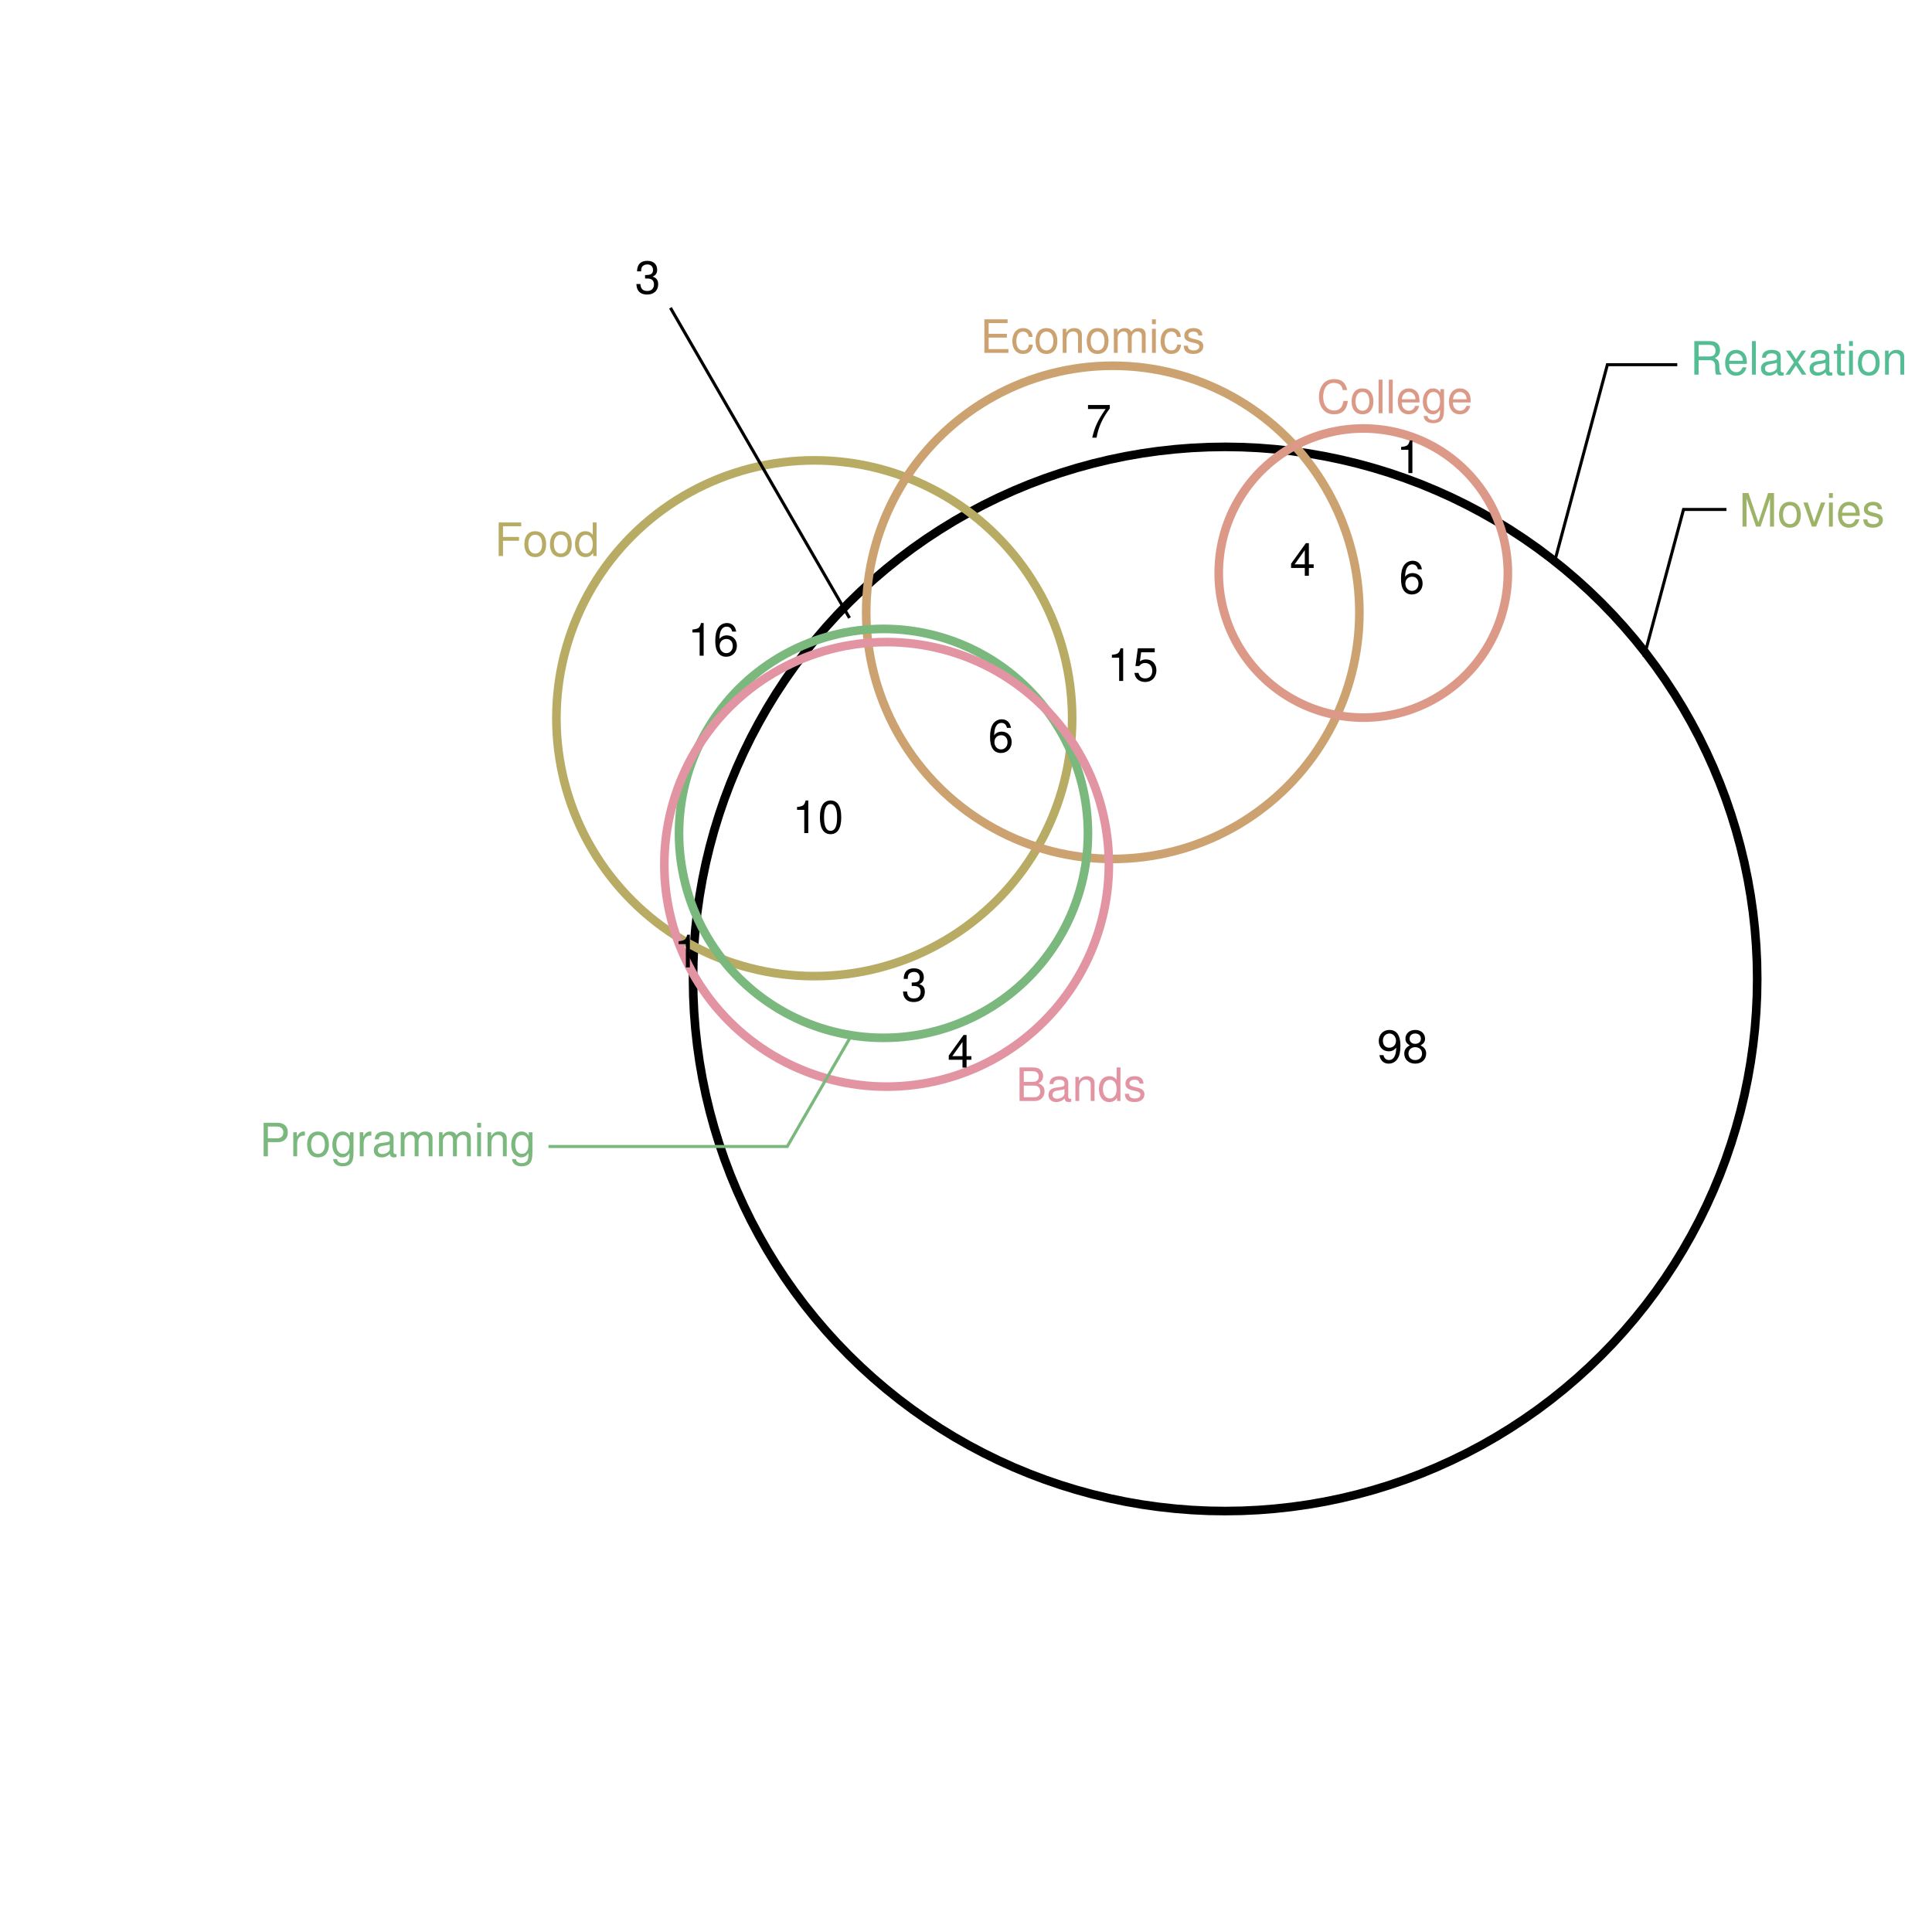 <?xml version="1.0" encoding="UTF-8" standalone="no"?>
<svg
   xmlns:dc="http://purl.org/dc/elements/1.1/"
   xmlns:cc="http://creativecommons.org/ns#"
   xmlns:rdf="http://www.w3.org/1999/02/22-rdf-syntax-ns#"
   xmlns:svg="http://www.w3.org/2000/svg"
   xmlns="http://www.w3.org/2000/svg"
   xmlns:xlink="http://www.w3.org/1999/xlink"
   xmlns:sodipodi="http://sodipodi.sourceforge.net/DTD/sodipodi-0.dtd"
   xmlns:inkscape="http://www.inkscape.org/namespaces/inkscape"
   width="504pt"
   height="504pt"
   viewBox="0 0 504 504"
   version="1.1"
   id="svg436"
   inkscape:version="0.91 r13725"
   sodipodi:docname="q30.zones.zones-wilkinson.svg">
  <sodipodi:namedview
     pagecolor="#ffffff"
     bordercolor="#666666"
     borderopacity="1"
     objecttolerance="10"
     gridtolerance="10"
     guidetolerance="10"
     inkscape:pageopacity="0"
     inkscape:pageshadow="2"
     inkscape:window-width="1920"
     inkscape:window-height="1016"
     id="namedview733"
     showgrid="false"
     inkscape:zoom="2.1190756"
     inkscape:cx="358.62806"
     inkscape:cy="407.1915"
     inkscape:window-x="0"
     inkscape:window-y="27"
     inkscape:window-maximized="1"
     inkscape:current-layer="svg436" />
  <defs
     id="defs438">
    <g
       id="g440">
      <symbol
         overflow="visible"
         id="glyph0-0">
        <path
           style="stroke:none;"
           d=""
           id="path443" />
      </symbol>
      <symbol
         overflow="visible"
         id="glyph0-1">
        <path
           style="stroke:none;"
           d="M 5.609 0 L 8.078 -7.328 L 8.078 0 L 9.125 0 L 9.125 -8.75 L 7.578 -8.75 L 5.047 -1.125 L 2.453 -8.75 L 0.906 -8.75 L 0.906 0 L 1.953 0 L 1.953 -7.328 L 4.438 0 Z M 5.609 0 "
           id="path446" />
      </symbol>
      <symbol
         overflow="visible"
         id="glyph0-2">
        <path
           style="stroke:none;"
           d="M 3.266 -6.469 C 1.5 -6.469 0.438 -5.203 0.438 -3.094 C 0.438 -0.984 1.484 0.281 3.281 0.281 C 5.047 0.281 6.125 -0.984 6.125 -3.047 C 6.125 -5.219 5.078 -6.469 3.266 -6.469 Z M 3.281 -5.547 C 4.406 -5.547 5.078 -4.625 5.078 -3.062 C 5.078 -1.578 4.375 -0.641 3.281 -0.641 C 2.156 -0.641 1.469 -1.578 1.469 -3.094 C 1.469 -4.609 2.156 -5.547 3.281 -5.547 Z M 3.281 -5.547 "
           id="path449" />
      </symbol>
      <symbol
         overflow="visible"
         id="glyph0-3">
        <path
           style="stroke:none;"
           d="M 3.422 0 L 5.828 -6.281 L 4.703 -6.281 L 2.922 -1.188 L 1.25 -6.281 L 0.125 -6.281 L 2.328 0 Z M 3.422 0 "
           id="path452" />
      </symbol>
      <symbol
         overflow="visible"
         id="glyph0-4">
        <path
           style="stroke:none;"
           d="M 1.797 -6.281 L 0.797 -6.281 L 0.797 0 L 1.797 0 Z M 1.797 -8.75 L 0.797 -8.75 L 0.797 -7.484 L 1.797 -7.484 Z M 1.797 -8.75 "
           id="path455" />
      </symbol>
      <symbol
         overflow="visible"
         id="glyph0-5">
        <path
           style="stroke:none;"
           d="M 6.156 -2.812 C 6.156 -3.766 6.078 -4.344 5.906 -4.812 C 5.5 -5.844 4.531 -6.469 3.359 -6.469 C 1.609 -6.469 0.484 -5.125 0.484 -3.062 C 0.484 -1 1.578 0.281 3.344 0.281 C 4.781 0.281 5.766 -0.547 6.031 -1.906 L 5.016 -1.906 C 4.734 -1.078 4.172 -0.641 3.375 -0.641 C 2.734 -0.641 2.203 -0.938 1.859 -1.469 C 1.625 -1.828 1.531 -2.188 1.531 -2.812 Z M 1.547 -3.625 C 1.625 -4.781 2.344 -5.547 3.344 -5.547 C 4.328 -5.547 5.094 -4.734 5.094 -3.703 C 5.094 -3.672 5.094 -3.641 5.078 -3.625 Z M 1.547 -3.625 "
           id="path458" />
      </symbol>
      <symbol
         overflow="visible"
         id="glyph0-6">
        <path
           style="stroke:none;"
           d="M 5.25 -4.531 C 5.25 -5.766 4.422 -6.469 2.969 -6.469 C 1.516 -6.469 0.562 -5.719 0.562 -4.547 C 0.562 -3.562 1.062 -3.094 2.562 -2.734 L 3.484 -2.516 C 4.188 -2.344 4.469 -2.094 4.469 -1.625 C 4.469 -1.047 3.875 -0.641 3 -0.641 C 2.453 -0.641 2 -0.797 1.75 -1.062 C 1.594 -1.25 1.531 -1.422 1.469 -1.875 L 0.406 -1.875 C 0.453 -0.422 1.266 0.281 2.922 0.281 C 4.5 0.281 5.516 -0.5 5.516 -1.719 C 5.516 -2.656 4.984 -3.172 3.734 -3.469 L 2.766 -3.703 C 1.953 -3.891 1.609 -4.156 1.609 -4.594 C 1.609 -5.172 2.125 -5.547 2.938 -5.547 C 3.75 -5.547 4.172 -5.203 4.203 -4.531 Z M 5.25 -4.531 "
           id="path461" />
      </symbol>
      <symbol
         overflow="visible"
         id="glyph0-7">
        <path
           style="stroke:none;"
           d="M 2.234 -3.766 L 5.109 -3.766 C 6.109 -3.766 6.547 -3.281 6.547 -2.203 L 6.547 -1.422 C 6.547 -0.891 6.641 -0.359 6.797 0 L 8.141 0 L 8.141 -0.281 C 7.734 -0.562 7.641 -0.875 7.625 -2.047 C 7.609 -3.484 7.375 -3.906 6.438 -4.312 C 7.422 -4.797 7.812 -5.406 7.812 -6.406 C 7.812 -7.922 6.859 -8.75 5.141 -8.75 L 1.109 -8.75 L 1.109 0 L 2.234 0 Z M 2.234 -4.75 L 2.234 -7.766 L 4.938 -7.766 C 5.562 -7.766 5.922 -7.672 6.188 -7.422 C 6.484 -7.172 6.641 -6.781 6.641 -6.25 C 6.641 -5.219 6.125 -4.75 4.938 -4.75 Z M 2.234 -4.75 "
           id="path464" />
      </symbol>
      <symbol
         overflow="visible"
         id="glyph0-8">
        <path
           style="stroke:none;"
           d="M 1.828 -8.75 L 0.812 -8.75 L 0.812 0 L 1.828 0 Z M 1.828 -8.75 "
           id="path467" />
      </symbol>
      <symbol
         overflow="visible"
         id="glyph0-9">
        <path
           style="stroke:none;"
           d="M 6.422 -0.594 C 6.312 -0.562 6.266 -0.562 6.203 -0.562 C 5.859 -0.562 5.656 -0.75 5.656 -1.062 L 5.656 -4.75 C 5.656 -5.875 4.844 -6.469 3.297 -6.469 C 2.391 -6.469 1.625 -6.203 1.219 -5.734 C 0.922 -5.406 0.797 -5.047 0.781 -4.422 L 1.781 -4.422 C 1.875 -5.203 2.328 -5.547 3.266 -5.547 C 4.156 -5.547 4.672 -5.203 4.672 -4.609 L 4.672 -4.344 C 4.672 -3.922 4.422 -3.75 3.625 -3.641 C 2.203 -3.469 1.984 -3.422 1.609 -3.266 C 0.875 -2.969 0.5 -2.406 0.5 -1.578 C 0.5 -0.438 1.297 0.281 2.562 0.281 C 3.359 0.281 4 0 4.703 -0.641 C 4.781 -0.016 5.094 0.281 5.734 0.281 C 5.938 0.281 6.094 0.25 6.422 0.172 Z M 4.672 -1.984 C 4.672 -1.641 4.578 -1.438 4.266 -1.156 C 3.859 -0.797 3.375 -0.594 2.781 -0.594 C 2 -0.594 1.547 -0.969 1.547 -1.609 C 1.547 -2.266 1.984 -2.609 3.062 -2.766 C 4.109 -2.906 4.328 -2.953 4.672 -3.109 Z M 4.672 -1.984 "
           id="path470" />
      </symbol>
      <symbol
         overflow="visible"
         id="glyph0-10">
        <path
           style="stroke:none;"
           d="M 3.5 -3.25 L 5.609 -6.281 L 4.484 -6.281 L 2.969 -4.016 L 1.469 -6.281 L 0.328 -6.281 L 2.422 -3.203 L 0.203 0 L 1.344 0 L 2.938 -2.406 L 4.516 0 L 5.672 0 Z M 3.5 -3.25 "
           id="path473" />
      </symbol>
      <symbol
         overflow="visible"
         id="glyph0-11">
        <path
           style="stroke:none;"
           d="M 3.047 -6.281 L 2.016 -6.281 L 2.016 -8.016 L 1.016 -8.016 L 1.016 -6.281 L 0.172 -6.281 L 0.172 -5.469 L 1.016 -5.469 L 1.016 -0.719 C 1.016 -0.078 1.453 0.281 2.234 0.281 C 2.469 0.281 2.719 0.25 3.047 0.188 L 3.047 -0.641 C 2.922 -0.609 2.766 -0.594 2.562 -0.594 C 2.141 -0.594 2.016 -0.719 2.016 -1.156 L 2.016 -5.469 L 3.047 -5.469 Z M 3.047 -6.281 "
           id="path476" />
      </symbol>
      <symbol
         overflow="visible"
         id="glyph0-12">
        <path
           style="stroke:none;"
           d="M 0.844 -6.281 L 0.844 0 L 1.844 0 L 1.844 -3.469 C 1.844 -4.75 2.516 -5.594 3.547 -5.594 C 4.344 -5.594 4.844 -5.109 4.844 -4.359 L 4.844 0 L 5.844 0 L 5.844 -4.75 C 5.844 -5.797 5.062 -6.469 3.859 -6.469 C 2.922 -6.469 2.312 -6.109 1.766 -5.234 L 1.766 -6.281 Z M 0.844 -6.281 "
           id="path479" />
      </symbol>
      <symbol
         overflow="visible"
         id="glyph0-13">
        <path
           style="stroke:none;"
           d="M 2.203 -3.984 L 6.375 -3.984 L 6.375 -4.969 L 2.203 -4.969 L 2.203 -7.766 L 6.953 -7.766 L 6.953 -8.75 L 1.078 -8.75 L 1.078 0 L 2.203 0 Z M 2.203 -3.984 "
           id="path482" />
      </symbol>
      <symbol
         overflow="visible"
         id="glyph0-14">
        <path
           style="stroke:none;"
           d="M 5.938 -8.75 L 4.938 -8.75 L 4.938 -5.5 C 4.531 -6.125 3.859 -6.469 3.016 -6.469 C 1.375 -6.469 0.312 -5.156 0.312 -3.156 C 0.312 -1.031 1.359 0.281 3.047 0.281 C 3.906 0.281 4.516 -0.047 5.047 -0.828 L 5.047 0 L 5.938 0 Z M 3.188 -5.531 C 4.266 -5.531 4.938 -4.578 4.938 -3.078 C 4.938 -1.625 4.25 -0.656 3.188 -0.656 C 2.094 -0.656 1.359 -1.625 1.359 -3.094 C 1.359 -4.562 2.094 -5.531 3.188 -5.531 Z M 3.188 -5.531 "
           id="path485" />
      </symbol>
      <symbol
         overflow="visible"
         id="glyph0-15">
        <path
           style="stroke:none;"
           d="M 2.203 -3.984 L 6.953 -3.984 L 6.953 -4.969 L 2.203 -4.969 L 2.203 -7.766 L 7.141 -7.766 L 7.141 -8.75 L 1.078 -8.75 L 1.078 0 L 7.359 0 L 7.359 -0.984 L 2.203 -0.984 Z M 2.203 -3.984 "
           id="path488" />
      </symbol>
      <symbol
         overflow="visible"
         id="glyph0-16">
        <path
           style="stroke:none;"
           d="M 5.656 -4.172 C 5.609 -4.781 5.469 -5.188 5.234 -5.531 C 4.797 -6.125 4.047 -6.469 3.172 -6.469 C 1.469 -6.469 0.375 -5.125 0.375 -3.031 C 0.375 -1.016 1.453 0.281 3.156 0.281 C 4.656 0.281 5.609 -0.625 5.719 -2.156 L 4.719 -2.156 C 4.547 -1.156 4.031 -0.641 3.188 -0.641 C 2.078 -0.641 1.422 -1.547 1.422 -3.031 C 1.422 -4.609 2.062 -5.547 3.156 -5.547 C 4 -5.547 4.531 -5.047 4.641 -4.172 Z M 5.656 -4.172 "
           id="path491" />
      </symbol>
      <symbol
         overflow="visible"
         id="glyph0-17">
        <path
           style="stroke:none;"
           d="M 0.844 -6.281 L 0.844 0 L 1.844 0 L 1.844 -3.953 C 1.844 -4.859 2.516 -5.594 3.328 -5.594 C 4.062 -5.594 4.484 -5.141 4.484 -4.328 L 4.484 0 L 5.5 0 L 5.5 -3.953 C 5.5 -4.859 6.156 -5.594 6.969 -5.594 C 7.703 -5.594 8.141 -5.125 8.141 -4.328 L 8.141 0 L 9.141 0 L 9.141 -4.719 C 9.141 -5.844 8.5 -6.469 7.312 -6.469 C 6.484 -6.469 5.969 -6.219 5.391 -5.516 C 5.016 -6.188 4.516 -6.469 3.703 -6.469 C 2.859 -6.469 2.297 -6.156 1.766 -5.406 L 1.766 -6.281 Z M 0.844 -6.281 "
           id="path494" />
      </symbol>
      <symbol
         overflow="visible"
         id="glyph0-18">
        <path
           style="stroke:none;"
           d="M 2.203 -3.703 L 4.953 -3.703 C 5.641 -3.703 6.188 -3.906 6.641 -4.328 C 7.172 -4.812 7.406 -5.375 7.406 -6.188 C 7.406 -7.828 6.438 -8.75 4.703 -8.75 L 1.094 -8.75 L 1.094 0 L 2.203 0 Z M 2.203 -4.688 L 2.203 -7.766 L 4.531 -7.766 C 5.609 -7.766 6.234 -7.188 6.234 -6.234 C 6.234 -5.266 5.609 -4.688 4.531 -4.688 Z M 2.203 -4.688 "
           id="path497" />
      </symbol>
      <symbol
         overflow="visible"
         id="glyph0-19">
        <path
           style="stroke:none;"
           d="M 0.828 -6.281 L 0.828 0 L 1.844 0 L 1.844 -3.266 C 1.844 -4.156 2.062 -4.75 2.547 -5.094 C 2.859 -5.328 3.156 -5.406 3.859 -5.406 L 3.859 -6.438 C 3.688 -6.453 3.594 -6.469 3.469 -6.469 C 2.812 -6.469 2.328 -6.078 1.75 -5.141 L 1.75 -6.281 Z M 0.828 -6.281 "
           id="path500" />
      </symbol>
      <symbol
         overflow="visible"
         id="glyph0-20">
        <path
           style="stroke:none;"
           d="M 4.938 -6.281 L 4.938 -5.375 C 4.438 -6.125 3.828 -6.469 3.031 -6.469 C 1.422 -6.469 0.344 -5.078 0.344 -3.031 C 0.344 -2 0.625 -1.156 1.141 -0.562 C 1.609 -0.031 2.281 0.281 2.938 0.281 C 3.734 0.281 4.281 -0.062 4.844 -0.859 L 4.844 -0.531 C 4.844 0.328 4.734 0.844 4.484 1.188 C 4.219 1.562 3.703 1.781 3.094 1.781 C 2.641 1.781 2.234 1.656 1.953 1.438 C 1.734 1.266 1.625 1.094 1.578 0.719 L 0.547 0.719 C 0.656 1.906 1.578 2.609 3.062 2.609 C 4 2.609 4.797 2.312 5.203 1.812 C 5.688 1.234 5.875 0.438 5.875 -1.031 L 5.875 -6.281 Z M 3.125 -5.547 C 4.219 -5.547 4.844 -4.625 4.844 -3.062 C 4.844 -1.562 4.203 -0.641 3.141 -0.641 C 2.047 -0.641 1.391 -1.578 1.391 -3.094 C 1.391 -4.609 2.062 -5.547 3.125 -5.547 Z M 3.125 -5.547 "
           id="path503" />
      </symbol>
      <symbol
         overflow="visible"
         id="glyph0-21">
        <path
           style="stroke:none;"
           d="M 0.953 0 L 4.891 0 C 5.719 0 6.344 -0.234 6.797 -0.734 C 7.234 -1.188 7.469 -1.812 7.469 -2.5 C 7.469 -3.547 7 -4.188 5.875 -4.625 C 6.672 -4.984 7.094 -5.641 7.094 -6.531 C 7.094 -7.156 6.859 -7.734 6.391 -8.141 C 5.938 -8.562 5.344 -8.75 4.5 -8.75 L 0.953 -8.75 Z M 2.062 -4.984 L 2.062 -7.766 L 4.219 -7.766 C 4.844 -7.766 5.203 -7.688 5.5 -7.453 C 5.812 -7.219 5.969 -6.859 5.969 -6.375 C 5.969 -5.906 5.812 -5.531 5.5 -5.297 C 5.203 -5.062 4.844 -4.984 4.219 -4.984 Z M 2.062 -0.984 L 2.062 -4 L 4.781 -4 C 5.328 -4 5.688 -3.859 5.953 -3.578 C 6.219 -3.297 6.359 -2.922 6.359 -2.484 C 6.359 -2.062 6.219 -1.688 5.953 -1.406 C 5.688 -1.109 5.328 -0.984 4.781 -0.984 Z M 2.062 -0.984 "
           id="path506" />
      </symbol>
      <symbol
         overflow="visible"
         id="glyph0-22">
        <path
           style="stroke:none;"
           d="M 7.938 -6.031 C 7.594 -7.953 6.484 -8.891 4.578 -8.891 C 3.391 -8.891 2.453 -8.516 1.797 -7.797 C 1.016 -6.938 0.578 -5.688 0.578 -4.266 C 0.578 -2.828 1.016 -1.594 1.844 -0.75 C 2.516 -0.047 3.391 0.281 4.531 0.281 C 6.656 0.281 7.859 -0.875 8.125 -3.188 L 6.969 -3.188 C 6.875 -2.594 6.75 -2.188 6.578 -1.844 C 6.219 -1.109 5.469 -0.703 4.531 -0.703 C 2.797 -0.703 1.688 -2.094 1.688 -4.281 C 1.688 -6.531 2.75 -7.906 4.438 -7.906 C 5.141 -7.906 5.812 -7.688 6.172 -7.359 C 6.484 -7.062 6.672 -6.688 6.797 -6.031 Z M 7.938 -6.031 "
           id="path509" />
      </symbol>
      <symbol
         overflow="visible"
         id="glyph0-23">
        <path
           style="stroke:none;"
           d="M 0.641 -1.938 C 0.844 -0.547 1.75 0.281 3.047 0.281 C 3.984 0.281 4.844 -0.188 5.328 -0.938 C 5.875 -1.766 6.109 -2.812 6.109 -4.359 C 6.109 -5.781 5.891 -6.703 5.391 -7.453 C 4.922 -8.141 4.172 -8.516 3.234 -8.516 C 1.625 -8.516 0.453 -7.312 0.453 -5.641 C 0.453 -4.062 1.531 -2.938 3.078 -2.938 C 3.875 -2.938 4.469 -3.234 5.016 -3.891 C 5 -1.812 4.328 -0.656 3.125 -0.656 C 2.375 -0.656 1.859 -1.125 1.688 -1.938 Z M 3.234 -7.578 C 4.219 -7.578 4.953 -6.766 4.953 -5.656 C 4.953 -4.625 4.219 -3.875 3.188 -3.875 C 2.172 -3.875 1.531 -4.578 1.531 -5.719 C 1.531 -6.797 2.25 -7.578 3.234 -7.578 Z M 3.234 -7.578 "
           id="path512" />
      </symbol>
      <symbol
         overflow="visible"
         id="glyph0-24">
        <path
           style="stroke:none;"
           d="M 4.688 -4.469 C 5.562 -5 5.859 -5.438 5.859 -6.234 C 5.859 -7.578 4.812 -8.516 3.297 -8.516 C 1.797 -8.516 0.75 -7.578 0.75 -6.234 C 0.75 -5.453 1.031 -5.016 1.891 -4.469 C 0.922 -4.016 0.438 -3.297 0.438 -2.359 C 0.438 -0.797 1.625 0.281 3.297 0.281 C 4.984 0.281 6.156 -0.797 6.156 -2.359 C 6.156 -3.297 5.672 -4.016 4.688 -4.469 Z M 3.297 -7.578 C 4.203 -7.578 4.781 -7.047 4.781 -6.219 C 4.781 -5.422 4.188 -4.891 3.297 -4.891 C 2.406 -4.891 1.828 -5.422 1.828 -6.234 C 1.828 -7.047 2.406 -7.578 3.297 -7.578 Z M 3.297 -4.016 C 4.359 -4.016 5.078 -3.344 5.078 -2.344 C 5.078 -1.328 4.359 -0.656 3.281 -0.656 C 2.25 -0.656 1.531 -1.344 1.531 -2.344 C 1.531 -3.344 2.25 -4.016 3.297 -4.016 Z M 3.297 -4.016 "
           id="path515" />
      </symbol>
      <symbol
         overflow="visible"
         id="glyph0-25">
        <path
           style="stroke:none;"
           d="M 2.656 -3.906 L 3.234 -3.906 C 4.391 -3.906 4.984 -3.391 4.984 -2.359 C 4.984 -1.297 4.328 -0.656 3.234 -0.656 C 2.078 -0.656 1.516 -1.234 1.438 -2.469 L 0.391 -2.469 C 0.438 -1.781 0.547 -1.344 0.75 -0.953 C 1.188 -0.141 2.031 0.281 3.188 0.281 C 4.938 0.281 6.078 -0.766 6.078 -2.375 C 6.078 -3.453 5.656 -4.062 4.625 -4.406 C 5.422 -4.719 5.812 -5.312 5.812 -6.172 C 5.812 -7.625 4.844 -8.516 3.234 -8.516 C 1.516 -8.516 0.594 -7.578 0.562 -5.766 L 1.625 -5.766 C 1.625 -6.281 1.688 -6.562 1.812 -6.828 C 2.047 -7.297 2.578 -7.578 3.234 -7.578 C 4.172 -7.578 4.734 -7.031 4.734 -6.125 C 4.734 -5.531 4.531 -5.172 4.062 -4.984 C 3.766 -4.859 3.391 -4.812 2.656 -4.797 Z M 2.656 -3.906 "
           id="path518" />
      </symbol>
      <symbol
         overflow="visible"
         id="glyph0-26">
        <path
           style="stroke:none;"
           d="M 3.109 -6.062 L 3.109 0 L 4.156 0 L 4.156 -8.516 L 3.469 -8.516 C 3.094 -7.203 2.859 -7.016 1.219 -6.812 L 1.219 -6.062 Z M 3.109 -6.062 "
           id="path521" />
      </symbol>
      <symbol
         overflow="visible"
         id="glyph0-27">
        <path
           style="stroke:none;"
           d="M 5.719 -8.516 L 1.312 -8.516 L 0.688 -3.875 L 1.656 -3.875 C 2.141 -4.469 2.562 -4.672 3.219 -4.672 C 4.359 -4.672 5.078 -3.891 5.078 -2.625 C 5.078 -1.406 4.375 -0.656 3.219 -0.656 C 2.297 -0.656 1.734 -1.125 1.469 -2.094 L 0.422 -2.094 C 0.562 -1.391 0.688 -1.062 0.938 -0.75 C 1.422 -0.094 2.281 0.281 3.234 0.281 C 4.953 0.281 6.156 -0.969 6.156 -2.766 C 6.156 -4.453 5.047 -5.609 3.406 -5.609 C 2.812 -5.609 2.328 -5.453 1.844 -5.094 L 2.172 -7.469 L 5.719 -7.469 Z M 5.719 -8.516 "
           id="path524" />
      </symbol>
      <symbol
         overflow="visible"
         id="glyph0-28">
        <path
           style="stroke:none;"
           d="M 3.922 -2.047 L 3.922 0 L 4.984 0 L 4.984 -2.047 L 6.234 -2.047 L 6.234 -2.984 L 4.984 -2.984 L 4.984 -8.516 L 4.203 -8.516 L 0.344 -3.156 L 0.344 -2.047 Z M 3.922 -2.984 L 1.266 -2.984 L 3.922 -6.703 Z M 3.922 -2.984 "
           id="path527" />
      </symbol>
      <symbol
         overflow="visible"
         id="glyph0-29">
        <path
           style="stroke:none;"
           d="M 3.297 -8.516 C 2.516 -8.516 1.781 -8.156 1.344 -7.578 C 0.797 -6.828 0.516 -5.688 0.516 -4.109 C 0.516 -1.25 1.469 0.281 3.297 0.281 C 5.094 0.281 6.078 -1.25 6.078 -4.047 C 6.078 -5.703 5.812 -6.797 5.25 -7.578 C 4.812 -8.172 4.109 -8.516 3.297 -8.516 Z M 3.297 -7.578 C 4.438 -7.578 5 -6.422 5 -4.141 C 5 -1.734 4.453 -0.594 3.281 -0.594 C 2.156 -0.594 1.594 -1.781 1.594 -4.109 C 1.594 -6.438 2.156 -7.578 3.297 -7.578 Z M 3.297 -7.578 "
           id="path530" />
      </symbol>
      <symbol
         overflow="visible"
         id="glyph0-30">
        <path
           style="stroke:none;"
           d="M 5.969 -6.281 C 5.766 -7.688 4.859 -8.516 3.562 -8.516 C 2.625 -8.516 1.781 -8.047 1.281 -7.297 C 0.75 -6.469 0.516 -5.422 0.516 -3.875 C 0.516 -2.453 0.734 -1.531 1.234 -0.781 C 1.688 -0.094 2.438 0.281 3.375 0.281 C 4.984 0.281 6.156 -0.922 6.156 -2.594 C 6.156 -4.172 5.078 -5.297 3.547 -5.297 C 2.719 -5.297 2.047 -4.969 1.594 -4.344 C 1.609 -6.422 2.281 -7.578 3.484 -7.578 C 4.234 -7.578 4.75 -7.109 4.922 -6.281 Z M 3.422 -4.359 C 4.438 -4.359 5.078 -3.641 5.078 -2.516 C 5.078 -1.438 4.359 -0.656 3.391 -0.656 C 2.406 -0.656 1.656 -1.469 1.656 -2.562 C 1.656 -3.625 2.375 -4.359 3.422 -4.359 Z M 3.422 -4.359 "
           id="path533" />
      </symbol>
      <symbol
         overflow="visible"
         id="glyph0-31">
        <path
           style="stroke:none;"
           d="M 6.234 -8.516 L 0.547 -8.516 L 0.547 -7.469 L 5.141 -7.469 C 3.125 -4.578 2.297 -2.797 1.656 0 L 2.781 0 C 3.25 -2.719 4.312 -5.062 6.234 -7.625 Z M 6.234 -8.516 "
           id="path536" />
      </symbol>
    </g>
  </defs>
  <path
     inkscape:connector-curvature="0"
     id="path541"
     d="m 458.332,251.02 -0.207,-4.355 -0.34,-4.348 -0.48,-4.332 -0.613,-4.316 -0.75,-4.297 -0.883,-4.27 -1.02,-4.242 -1.152,-4.203 -1.281,-4.168 -1.41,-4.125 -1.543,-4.082 -1.668,-4.027 -1.797,-3.973 -1.918,-3.918 -2.039,-3.852 -2.16,-3.789 -2.277,-3.719 -2.395,-3.645 -2.508,-3.566 -2.617,-3.488 -2.727,-3.402 -2.832,-3.316 -2.938,-3.227 -3.031,-3.129 -3.133,-3.035 -3.227,-2.934 -3.316,-2.832 -3.402,-2.727 -3.484,-2.621 -3.57,-2.504 -3.645,-2.395 -3.719,-2.281 -3.785,-2.16 -3.855,-2.039 -3.914,-1.918 -3.977,-1.793 -4.027,-1.672 -4.078,-1.539 -4.125,-1.414 -4.168,-1.281 -4.207,-1.152 -4.242,-1.016 -4.27,-0.887 -4.293,-0.75 -4.316,-0.613 -4.336,-0.477 -4.348,-0.344 -4.355,-0.203 -4.359,-0.07 -4.359,0.07 -4.355,0.203 -4.348,0.344 -4.336,0.477 -4.316,0.613 -4.297,0.75 -4.27,0.887 -4.238,1.016 -4.207,1.152 -4.168,1.281 -4.125,1.414 -4.078,1.539 -4.031,1.672 -3.973,1.793 -3.914,1.918 -3.855,2.039 -3.789,2.16 -3.715,2.281 -3.648,2.395 -3.566,2.504 -3.488,2.621 -3.402,2.727 -3.316,2.832 -3.223,2.934 -3.133,3.035 -3.035,3.129 -2.934,3.227 -2.832,3.316 -2.727,3.402 -2.617,3.488 -2.508,3.566 -2.395,3.645 -2.277,3.719 -2.16,3.789 -2.043,3.852 -1.918,3.918 -1.793,3.973 -1.668,4.027 -1.543,4.082 -1.41,4.125 -1.285,4.168 -1.148,4.203 -1.02,4.242 -0.883,4.27 -0.75,4.297 -0.613,4.316 -0.48,4.332 -0.344,4.348 -0.203,4.355 -0.07,4.363 0.07,4.359 0.203,4.355 0.344,4.348 0.48,4.332 0.613,4.316 0.75,4.297 0.883,4.27 1.02,4.242 1.148,4.203 1.285,4.168 1.41,4.125 1.543,4.082 1.668,4.027 1.793,3.973 1.918,3.918 2.043,3.852 2.16,3.789 2.277,3.719 2.395,3.645 2.508,3.566 2.617,3.488 2.727,3.402 2.832,3.316 2.934,3.227 3.035,3.129 3.133,3.035 3.223,2.934 3.316,2.832 3.402,2.727 3.488,2.621 3.566,2.504 3.648,2.395 3.715,2.281 3.789,2.16 3.855,2.039 3.914,1.918 3.973,1.797 4.031,1.668 4.078,1.539 4.125,1.414 4.168,1.281 4.207,1.152 4.238,1.016 4.27,0.887 4.297,0.75 4.316,0.613 4.336,0.477 4.348,0.344 4.355,0.207 4.359,0.066 4.359,-0.066 4.355,-0.207 4.348,-0.344 4.336,-0.477 4.316,-0.613 4.293,-0.75 4.27,-0.887 4.242,-1.016 4.207,-1.152 4.168,-1.281 4.125,-1.414 4.078,-1.539 4.027,-1.668 3.977,-1.797 3.914,-1.918 3.855,-2.039 3.785,-2.16 3.719,-2.281 3.645,-2.395 3.57,-2.504 3.484,-2.621 3.402,-2.727 3.316,-2.832 3.227,-2.934 3.133,-3.035 3.031,-3.129 2.938,-3.227 2.832,-3.316 2.727,-3.402 2.617,-3.488 2.508,-3.566 2.395,-3.645 2.277,-3.719 2.16,-3.789 2.039,-3.852 1.918,-3.918 1.797,-3.973 1.668,-4.027 1.543,-4.082 1.41,-4.125 1.281,-4.168 1.152,-4.203 1.02,-4.242 0.883,-4.27 0.75,-4.297 0.613,-4.316 0.48,-4.332 0.34,-4.348 0.207,-4.355 0.066,-4.359 -0.066,-4.363"
     style="fill:none;stroke:#010000;stroke-width:2.25;stroke-linecap:round;stroke-linejoin:round;stroke-miterlimit:10;stroke-opacity:1" />
  <path
     inkscape:connector-curvature="0"
     id="path545"
     d="m 279.66,185.254 -0.098,-2.109 -0.168,-2.109 -0.23,-2.098 -0.297,-2.094 -0.363,-2.082 -0.43,-2.07 -0.492,-2.055 -0.559,-2.039 -0.621,-2.02 -0.684,-2 -0.75,-1.977 -0.809,-1.953 -0.867,-1.926 -0.93,-1.898 -0.988,-1.867 -1.051,-1.836 -1.102,-1.801 -1.16,-1.766 -1.215,-1.73 -1.27,-1.691 -1.32,-1.648 -1.375,-1.605 -1.422,-1.562 -1.469,-1.52 -1.52,-1.469 -1.562,-1.422 -1.609,-1.375 -1.648,-1.32 -1.688,-1.27 -1.73,-1.215 -1.766,-1.16 -1.805,-1.105 -1.836,-1.047 -1.867,-0.988 -1.898,-0.93 -1.926,-0.871 -1.953,-0.809 -1.977,-0.746 -1.996,-0.684 -2.023,-0.621 -2.035,-0.559 -2.059,-0.492 -2.066,-0.43 -2.082,-0.363 -2.094,-0.297 -2.102,-0.234 -2.105,-0.164 -2.113,-0.102 -2.109,-0.031 -2.113,0.031 -2.113,0.102 -2.105,0.164 -2.102,0.234 -2.094,0.297 -2.082,0.363 -2.066,0.43 -2.055,0.492 -2.039,0.559 -2.02,0.621 -2,0.684 -1.977,0.746 -1.953,0.809 -1.926,0.871 -1.898,0.93 -1.867,0.988 -1.836,1.047 -1.805,1.105 -1.766,1.16 -1.727,1.215 -1.691,1.27 -1.648,1.32 -1.609,1.375 -1.562,1.422 -1.516,1.469 -1.473,1.52 -1.422,1.562 -1.371,1.605 -1.324,1.648 -1.27,1.691 -1.215,1.73 -1.16,1.766 -1.102,1.801 -1.051,1.836 -0.988,1.867 -0.93,1.898 -0.867,1.926 -0.809,1.953 -0.75,1.977 -0.684,2 -0.621,2.02 -0.559,2.039 -0.492,2.055 -0.43,2.07 -0.363,2.082 -0.297,2.094 -0.23,2.098 -0.168,2.109 -0.098,2.109 -0.035,2.113 0.035,2.113 0.098,2.113 0.168,2.105 0.23,2.102 0.297,2.09 0.363,2.082 0.43,2.07 0.492,2.055 0.559,2.039 0.621,2.02 0.684,2 0.75,1.977 0.809,1.953 0.867,1.926 0.93,1.898 0.988,1.867 1.051,1.836 1.102,1.801 1.16,1.77 1.215,1.727 1.27,1.691 1.324,1.648 1.371,1.605 1.422,1.566 1.473,1.516 1.516,1.473 1.562,1.422 1.609,1.371 1.648,1.32 1.691,1.27 1.727,1.215 1.766,1.16 1.805,1.105 1.836,1.047 1.867,0.988 1.898,0.93 1.926,0.871 1.953,0.809 1.977,0.746 2,0.688 2.02,0.621 2.039,0.555 2.055,0.496 2.066,0.426 2.082,0.363 2.094,0.301 2.102,0.23 2.105,0.168 2.113,0.098 2.113,0.031 2.109,-0.031 2.113,-0.098 2.105,-0.168 2.102,-0.23 2.094,-0.301 2.082,-0.363 2.066,-0.426 2.059,-0.496 2.035,-0.555 2.023,-0.621 1.996,-0.688 1.977,-0.746 1.953,-0.809 1.926,-0.871 1.898,-0.93 1.867,-0.988 1.836,-1.047 1.805,-1.105 1.766,-1.16 1.73,-1.215 1.688,-1.27 1.648,-1.32 1.609,-1.371 1.562,-1.422 1.52,-1.473 1.469,-1.516 1.422,-1.566 1.375,-1.605 1.32,-1.648 1.27,-1.691 1.215,-1.727 1.16,-1.77 1.102,-1.801 1.051,-1.836 0.988,-1.867 0.93,-1.898 0.867,-1.926 0.809,-1.953 0.75,-1.977 0.684,-2 0.621,-2.02 0.559,-2.039 0.492,-2.055 0.43,-2.07 0.363,-2.082 0.297,-2.09 0.23,-2.102 0.168,-2.105 0.098,-2.113 0.035,-2.113 -0.035,-2.113"
     style="fill:none;stroke:#b8ab63;stroke-width:2.25;stroke-linecap:round;stroke-linejoin:round;stroke-miterlimit:10;stroke-opacity:1" />
  <path
     inkscape:connector-curvature="0"
     id="path547"
     d="m 354.59,157.719 -0.098,-2.02 -0.156,-2.016 -0.223,-2.008 -0.285,-2 -0.348,-1.992 -0.41,-1.977 -0.473,-1.965 -0.531,-1.949 -0.594,-1.934 -0.656,-1.91 -0.715,-1.891 -0.773,-1.867 -0.828,-1.84 -0.891,-1.816 -0.945,-1.785 -1,-1.758 -1.059,-1.723 -1.109,-1.688 -1.16,-1.652 -1.215,-1.617 -1.262,-1.578 -1.312,-1.535 -1.359,-1.496 -1.406,-1.449 -1.453,-1.406 -1.496,-1.359 -1.535,-1.312 -1.578,-1.266 -1.613,-1.211 -1.656,-1.164 -1.688,-1.109 -1.723,-1.055 -1.758,-1.004 -1.785,-0.945 -1.812,-0.887 -1.844,-0.832 -1.867,-0.773 -1.891,-0.715 -1.91,-0.652 -1.934,-0.598 -1.949,-0.531 -1.965,-0.473 -1.977,-0.41 -1.992,-0.348 -2,-0.285 -2.008,-0.219 -2.016,-0.16 -2.02,-0.094 -2.02,-0.031 -2.02,0.031 -2.02,0.094 -2.016,0.16 -2.008,0.219 -2,0.285 -1.992,0.348 -1.977,0.41 -1.965,0.473 -1.949,0.531 -1.934,0.598 -1.91,0.652 -1.891,0.715 -1.867,0.773 -1.84,0.832 -1.816,0.887 -1.785,0.945 -1.758,1.004 -1.723,1.055 -1.688,1.109 -1.652,1.164 -1.617,1.211 -1.578,1.266 -1.535,1.312 -1.496,1.359 -1.449,1.406 -1.406,1.449 -1.359,1.496 -1.312,1.535 -1.266,1.578 -1.215,1.617 -1.16,1.652 -1.109,1.688 -1.055,1.723 -1.004,1.758 -0.945,1.785 -0.887,1.816 -0.832,1.84 -0.773,1.867 -0.715,1.891 -0.656,1.91 -0.594,1.934 -0.531,1.949 -0.473,1.965 -0.41,1.977 -0.348,1.992 -0.285,2 -0.219,2.008 -0.16,2.016 -0.094,2.02 -0.035,2.02 0.035,2.02 0.094,2.02 0.16,2.016 0.219,2.008 0.285,2 0.348,1.992 0.41,1.98 0.473,1.965 0.531,1.949 0.594,1.93 0.656,1.91 0.715,1.891 0.773,1.867 0.832,1.844 0.887,1.812 0.945,1.789 1.004,1.754 1.055,1.723 1.109,1.688 1.16,1.656 1.215,1.613 1.266,1.578 1.312,1.539 1.359,1.492 1.406,1.453 1.449,1.406 1.496,1.359 1.535,1.312 1.578,1.262 1.617,1.215 1.652,1.16 1.688,1.109 1.723,1.059 1.758,1 1.785,0.945 1.816,0.891 1.84,0.832 1.867,0.77 1.891,0.715 1.91,0.656 1.934,0.594 1.949,0.535 1.965,0.469 1.977,0.41 1.992,0.348 2,0.285 2.008,0.223 2.016,0.156 2.02,0.098 2.02,0.031 2.02,-0.031 2.02,-0.098 2.016,-0.156 2.008,-0.223 2,-0.285 1.992,-0.348 1.977,-0.41 1.965,-0.469 1.949,-0.535 1.934,-0.594 1.91,-0.656 1.891,-0.715 1.867,-0.77 1.844,-0.832 1.812,-0.891 1.785,-0.945 1.758,-1 1.723,-1.059 1.688,-1.109 1.656,-1.16 1.613,-1.215 1.578,-1.262 1.535,-1.312 1.496,-1.359 1.453,-1.406 1.406,-1.453 1.359,-1.492 1.312,-1.539 1.262,-1.578 1.215,-1.613 1.16,-1.656 1.109,-1.688 1.059,-1.723 1,-1.754 0.945,-1.789 0.891,-1.812 0.828,-1.844 0.773,-1.867 0.715,-1.891 0.656,-1.91 0.594,-1.93 0.531,-1.949 0.473,-1.965 0.41,-1.98 0.348,-1.992 0.285,-2 0.223,-2.008 0.156,-2.016 0.098,-2.02 0.031,-2.02 -0.031,-2.02"
     style="fill:none;stroke:#cca370;stroke-width:2.25;stroke-linecap:round;stroke-linejoin:round;stroke-miterlimit:10;stroke-opacity:1" />
  <path
     inkscape:connector-curvature="0"
     id="path549"
     d="m 283.785,215.723 -0.078,-1.672 -0.133,-1.672 -0.184,-1.664 -0.234,-1.66 -0.289,-1.648 -0.34,-1.641 -0.391,-1.633 -0.441,-1.613 -0.496,-1.602 -0.543,-1.586 -0.59,-1.566 -0.641,-1.551 -0.691,-1.527 -0.738,-1.504 -0.781,-1.48 -0.832,-1.453 -0.875,-1.43 -0.918,-1.402 -0.965,-1.371 -1.008,-1.34 -1.047,-1.305 -1.086,-1.277 -1.129,-1.238 -1.168,-1.203 -1.203,-1.164 -1.238,-1.129 -1.273,-1.09 -1.309,-1.047 -1.34,-1.004 -1.371,-0.965 -1.398,-0.922 -1.43,-0.875 -1.457,-0.828 -1.48,-0.785 -1.504,-0.738 -1.527,-0.688 -1.547,-0.641 -1.566,-0.594 -1.586,-0.543 -1.602,-0.492 -1.617,-0.441 -1.629,-0.391 -1.641,-0.34 -1.652,-0.289 -1.656,-0.234 -1.668,-0.188 -1.668,-0.129 -1.676,-0.078 -1.676,-0.027 -1.672,0.027 -1.676,0.078 -1.672,0.129 -1.664,0.188 -1.66,0.234 -1.648,0.289 -1.641,0.34 -1.629,0.391 -1.617,0.441 -1.602,0.492 -1.586,0.543 -1.566,0.594 -1.547,0.641 -1.527,0.688 -1.508,0.738 -1.48,0.785 -1.453,0.828 -1.43,0.875 -1.398,0.922 -1.371,0.965 -1.34,1.004 -1.309,1.047 -1.273,1.09 -1.242,1.129 -1.203,1.164 -1.164,1.203 -1.129,1.238 -1.086,1.277 -1.051,1.305 -1.004,1.34 -0.965,1.371 -0.918,1.402 -0.875,1.43 -0.832,1.453 -0.785,1.48 -0.734,1.504 -0.691,1.527 -0.641,1.551 -0.594,1.566 -0.543,1.586 -0.492,1.602 -0.441,1.613 -0.391,1.633 -0.34,1.641 -0.289,1.648 -0.234,1.66 -0.184,1.664 -0.133,1.672 -0.078,1.672 -0.027,1.676 0.027,1.676 0.078,1.676 0.133,1.668 0.184,1.668 0.234,1.656 0.289,1.652 0.34,1.641 0.391,1.629 0.441,1.617 0.492,1.602 0.543,1.582 0.594,1.57 0.641,1.547 0.691,1.527 0.734,1.504 0.785,1.48 0.832,1.457 0.875,1.43 0.918,1.398 0.965,1.371 1.004,1.34 1.051,1.309 1.086,1.273 1.129,1.238 1.164,1.203 1.203,1.168 1.242,1.125 1.273,1.09 1.309,1.047 1.34,1.008 1.371,0.961 1.398,0.922 1.43,0.875 1.453,0.832 1.48,0.781 1.508,0.738 1.527,0.688 1.547,0.645 1.566,0.59 1.586,0.543 1.602,0.492 1.617,0.441 1.629,0.395 1.641,0.34 1.648,0.285 1.66,0.238 1.664,0.184 1.672,0.133 1.676,0.078 1.672,0.023 1.676,-0.023 1.676,-0.078 1.668,-0.133 1.668,-0.184 1.656,-0.238 1.652,-0.285 1.641,-0.34 1.629,-0.395 1.617,-0.441 1.602,-0.492 1.586,-0.543 1.566,-0.59 1.547,-0.645 1.527,-0.688 1.504,-0.738 1.48,-0.781 1.457,-0.832 1.43,-0.875 1.398,-0.922 1.371,-0.961 1.34,-1.008 1.309,-1.047 1.273,-1.09 1.238,-1.125 1.203,-1.168 1.168,-1.203 1.129,-1.238 1.086,-1.273 1.047,-1.309 1.008,-1.34 0.965,-1.371 0.918,-1.398 0.875,-1.43 0.832,-1.457 0.781,-1.48 0.738,-1.504 0.691,-1.527 0.641,-1.547 0.59,-1.57 0.543,-1.582 0.496,-1.602 0.441,-1.617 0.391,-1.629 0.34,-1.641 0.289,-1.652 0.234,-1.656 0.184,-1.668 0.133,-1.668 0.078,-1.676 0.027,-1.676 -0.027,-1.676"
     style="fill:none;stroke:#7ab87d;stroke-width:2.25;stroke-linecap:round;stroke-linejoin:round;stroke-miterlimit:10;stroke-opacity:1" />
  <path
     inkscape:connector-curvature="0"
     id="path551"
     d="m 289.242,223.664 -0.086,-1.82 -0.141,-1.816 -0.199,-1.812 -0.258,-1.801 -0.312,-1.797 -0.371,-1.781 -0.426,-1.773 -0.48,-1.758 -0.535,-1.738 -0.59,-1.723 -0.645,-1.707 -0.695,-1.68 -0.75,-1.66 -0.801,-1.637 -0.855,-1.609 -0.902,-1.582 -0.949,-1.555 -1,-1.523 -1.047,-1.488 -1.094,-1.457 -1.141,-1.422 -1.184,-1.387 -1.227,-1.344 -1.266,-1.309 -1.309,-1.27 -1.348,-1.227 -1.383,-1.184 -1.422,-1.137 -1.457,-1.094 -1.492,-1.047 -1.523,-1 -1.551,-0.953 -1.582,-0.902 -1.609,-0.852 -1.637,-0.801 -1.66,-0.75 -1.684,-0.699 -1.703,-0.641 -1.723,-0.59 -1.742,-0.539 -1.758,-0.48 -1.77,-0.426 -1.785,-0.367 -1.793,-0.312 -1.805,-0.258 -1.809,-0.199 -1.816,-0.145 -1.82,-0.086 -1.82,-0.027 -1.82,0.027 -1.82,0.086 -1.816,0.145 -1.812,0.199 -1.801,0.258 -1.797,0.312 -1.781,0.367 -1.773,0.426 -1.754,0.48 -1.742,0.539 -1.723,0.59 -1.707,0.641 -1.68,0.699 -1.66,0.75 -1.637,0.801 -1.609,0.852 -1.582,0.902 -1.555,0.953 -1.523,1 -1.488,1.047 -1.457,1.094 -1.422,1.137 -1.387,1.184 -1.344,1.227 -1.309,1.27 -1.27,1.309 -1.227,1.344 -1.184,1.387 -1.137,1.422 -1.094,1.457 -1.047,1.488 -1,1.523 -0.953,1.555 -0.902,1.582 -0.852,1.609 -0.801,1.637 -0.75,1.66 -0.699,1.68 -0.641,1.707 -0.59,1.723 -0.539,1.738 -0.48,1.758 -0.422,1.773 -0.371,1.781 -0.312,1.797 -0.258,1.801 -0.199,1.812 -0.145,1.816 -0.086,1.82 -0.027,1.82 0.027,1.82 0.086,1.82 0.145,1.816 0.199,1.809 0.258,1.805 0.312,1.793 0.371,1.785 0.422,1.77 0.48,1.758 0.539,1.742 0.59,1.723 0.641,1.703 0.699,1.684 0.75,1.66 0.801,1.637 0.852,1.609 0.902,1.582 0.953,1.551 1,1.523 1.047,1.492 1.094,1.457 1.137,1.422 1.184,1.383 1.227,1.348 1.27,1.309 1.309,1.266 1.344,1.227 1.387,1.184 1.422,1.141 1.457,1.094 1.488,1.047 1.523,1 1.555,0.949 1.582,0.902 1.609,0.855 1.637,0.801 1.66,0.75 1.68,0.695 1.707,0.645 1.723,0.59 1.742,0.535 1.754,0.48 1.773,0.426 1.781,0.371 1.797,0.312 1.801,0.254 1.812,0.203 1.816,0.141 1.82,0.086 1.82,0.031 1.82,-0.031 1.82,-0.086 1.816,-0.141 1.809,-0.203 1.805,-0.254 1.793,-0.312 1.785,-0.371 1.77,-0.426 1.758,-0.48 1.742,-0.535 1.723,-0.59 1.703,-0.645 1.684,-0.695 1.66,-0.75 1.637,-0.801 1.609,-0.855 1.582,-0.902 1.551,-0.949 1.523,-1 1.492,-1.047 1.457,-1.094 1.422,-1.141 1.383,-1.184 1.348,-1.227 1.309,-1.266 1.266,-1.309 1.227,-1.348 1.184,-1.383 1.141,-1.422 1.094,-1.457 1.047,-1.492 1,-1.523 0.949,-1.551 0.902,-1.582 0.855,-1.609 0.801,-1.637 0.75,-1.66 0.695,-1.684 0.645,-1.703 0.59,-1.723 0.535,-1.742 0.48,-1.758 0.426,-1.77 0.371,-1.785 0.312,-1.793 0.258,-1.805 0.199,-1.809 0.141,-1.816 0.086,-1.82 0.031,-1.82 -0.031,-1.82"
     style="fill:none;stroke:#e394a3;stroke-width:2.25;stroke-linecap:round;stroke-linejoin:round;stroke-miterlimit:10;stroke-opacity:1" />
  <path
     inkscape:connector-curvature="0"
     id="path553"
     d="m 393.34,148.305 -0.059,-1.184 -0.094,-1.18 -0.129,-1.18 -0.168,-1.172 -0.203,-1.168 -0.238,-1.16 -0.277,-1.152 -0.312,-1.141 -0.348,-1.133 -0.383,-1.121 -0.422,-1.109 -0.453,-1.094 -0.488,-1.082 -0.52,-1.062 -0.555,-1.047 -0.586,-1.031 -0.621,-1.008 -0.648,-0.992 -0.684,-0.969 -0.711,-0.945 -0.738,-0.926 -0.77,-0.902 -0.797,-0.875 -0.828,-0.852 -0.848,-0.824 -0.879,-0.797 -0.898,-0.77 -0.926,-0.742 -0.949,-0.711 -0.969,-0.68 -0.988,-0.652 -1.012,-0.617 -1.027,-0.59 -1.047,-0.551 -1.066,-0.523 -1.078,-0.488 -1.094,-0.453 -1.109,-0.418 -1.121,-0.383 -1.133,-0.348 -1.145,-0.312 -1.152,-0.277 -1.16,-0.242 -1.164,-0.203 -1.176,-0.168 -1.176,-0.129 -1.18,-0.094 -1.184,-0.055 -1.188,-0.019 -1.184,0.019 -1.184,0.055 -1.18,0.094 -1.18,0.129 -1.172,0.168 -1.168,0.203 -1.16,0.242 -1.152,0.277 -1.141,0.312 -1.133,0.348 -1.121,0.383 -1.109,0.418 -1.094,0.453 -1.082,0.488 -1.062,0.523 -1.047,0.551 -1.031,0.59 -1.008,0.617 -0.992,0.652 -0.969,0.68 -0.945,0.711 -0.926,0.742 -0.902,0.77 -0.875,0.797 -0.852,0.824 -0.824,0.852 -0.797,0.875 -0.77,0.902 -0.742,0.926 -0.711,0.945 -0.68,0.969 -0.652,0.992 -0.617,1.008 -0.586,1.031 -0.555,1.047 -0.523,1.062 -0.488,1.082 -0.453,1.094 -0.418,1.109 -0.383,1.121 -0.348,1.133 -0.312,1.141 -0.277,1.152 -0.242,1.16 -0.203,1.168 -0.168,1.172 -0.129,1.18 -0.094,1.18 -0.055,1.184 -0.019,1.184 0.019,1.188 0.055,1.18 0.094,1.184 0.129,1.176 0.168,1.176 0.203,1.164 0.242,1.16 0.277,1.152 0.312,1.145 0.348,1.133 0.383,1.121 0.418,1.109 0.453,1.094 0.488,1.078 0.523,1.066 0.555,1.047 0.586,1.027 0.617,1.012 0.652,0.988 0.68,0.969 0.711,0.949 0.742,0.926 0.77,0.898 0.797,0.879 0.824,0.848 0.852,0.824 0.875,0.801 0.902,0.77 0.926,0.738 0.945,0.711 0.969,0.684 0.992,0.648 1.008,0.621 1.031,0.586 1.047,0.555 1.062,0.52 1.082,0.488 1.094,0.453 1.109,0.418 1.121,0.387 1.133,0.348 1.141,0.312 1.152,0.277 1.16,0.238 1.168,0.203 1.172,0.168 1.18,0.129 1.18,0.094 1.184,0.059 1.184,0.016 1.188,-0.016 1.184,-0.059 1.18,-0.094 1.176,-0.129 1.176,-0.168 1.164,-0.203 1.16,-0.238 1.152,-0.277 1.145,-0.312 1.133,-0.348 1.121,-0.387 1.109,-0.418 1.094,-0.453 1.078,-0.488 1.066,-0.52 1.047,-0.555 1.027,-0.586 1.012,-0.621 0.988,-0.648 0.969,-0.684 0.949,-0.711 0.926,-0.738 0.898,-0.77 0.879,-0.801 0.848,-0.824 0.828,-0.848 0.797,-0.879 0.77,-0.898 0.738,-0.926 0.711,-0.949 0.684,-0.969 0.648,-0.988 0.621,-1.012 0.586,-1.027 0.555,-1.047 0.52,-1.066 0.488,-1.078 0.453,-1.094 0.422,-1.109 0.383,-1.121 0.348,-1.133 0.312,-1.145 0.277,-1.152 0.238,-1.16 0.203,-1.164 0.168,-1.176 0.129,-1.176 0.094,-1.184 0.059,-1.18 0.016,-1.188 -0.016,-1.184"
     style="fill:none;stroke:#dc9987;stroke-width:2.25;stroke-linecap:round;stroke-linejoin:round;stroke-miterlimit:10;stroke-opacity:1" />
  <g
     id="g555"
     style="fill:#9cb368;fill-opacity:1"
     transform="translate(320.14,17.366)">
    <use
       height="100%"
       width="100%"
       id="use557"
       y="120.01"
       x="133.523"
       xlink:href="#glyph0-1" />
    <use
       height="100%"
       width="100%"
       id="use559"
       y="120.01"
       x="143.52"
       xlink:href="#glyph0-2" />
    <use
       height="100%"
       width="100%"
       id="use561"
       y="120.01"
       x="150.191"
       xlink:href="#glyph0-3" />
    <use
       height="100%"
       width="100%"
       id="use563"
       y="120.01"
       x="156.191"
       xlink:href="#glyph0-4" />
    <use
       height="100%"
       width="100%"
       id="use565"
       y="120.01"
       x="158.855"
       xlink:href="#glyph0-5" />
    <use
       height="100%"
       width="100%"
       id="use567"
       y="120.01"
       x="165.527"
       xlink:href="#glyph0-6" />
  </g>
  <g
     id="g569"
     style="fill:#54bd94;fill-opacity:1"
     transform="translate(316.364,-22.274)">
    <use
       height="100%"
       width="100%"
       id="use571"
       y="120.01"
       x="124.523"
       xlink:href="#glyph0-7" />
    <use
       height="100%"
       width="100%"
       id="use573"
       y="120.01"
       x="133.188"
       xlink:href="#glyph0-5" />
    <use
       height="100%"
       width="100%"
       id="use575"
       y="120.01"
       x="139.859"
       xlink:href="#glyph0-8" />
    <use
       height="100%"
       width="100%"
       id="use577"
       y="120.01"
       x="142.523"
       xlink:href="#glyph0-9" />
    <use
       height="100%"
       width="100%"
       id="use579"
       y="120.01"
       x="149.195"
       xlink:href="#glyph0-10" />
    <use
       height="100%"
       width="100%"
       id="use581"
       y="120.01"
       x="155.195"
       xlink:href="#glyph0-9" />
    <use
       height="100%"
       width="100%"
       id="use583"
       y="120.01"
       x="161.867"
       xlink:href="#glyph0-11" />
    <use
       height="100%"
       width="100%"
       id="use585"
       y="120.01"
       x="165.203"
       xlink:href="#glyph0-4" />
    <use
       height="100%"
       width="100%"
       id="use587"
       y="120.01"
       x="167.867"
       xlink:href="#glyph0-2" />
    <use
       height="100%"
       width="100%"
       id="use589"
       y="120.01"
       x="174.539"
       xlink:href="#glyph0-12" />
  </g>
  <g
     id="g591"
     style="fill:#b8ab63;fill-opacity:1"
     transform="translate(11.326,21.519)">
    <use
       height="100%"
       width="100%"
       id="use593"
       y="123.529"
       x="117.691"
       xlink:href="#glyph0-13" />
    <use
       height="100%"
       width="100%"
       id="use595"
       y="123.529"
       x="125.023"
       xlink:href="#glyph0-2" />
    <use
       height="100%"
       width="100%"
       id="use597"
       y="123.529"
       x="131.695"
       xlink:href="#glyph0-2" />
    <use
       height="100%"
       width="100%"
       id="use599"
       y="123.529"
       x="138.367"
       xlink:href="#glyph0-14" />
  </g>
  <g
     id="g601"
     style="fill:#cca370;fill-opacity:1"
     transform="translate(72.107,-6.795)">
    <use
       height="100%"
       width="100%"
       id="use603"
       y="98.85"
       x="183.602"
       xlink:href="#glyph0-15" />
    <use
       height="100%"
       width="100%"
       id="use605"
       y="98.85"
       x="191.605"
       xlink:href="#glyph0-16" />
    <use
       height="100%"
       width="100%"
       id="use607"
       y="98.85"
       x="197.605"
       xlink:href="#glyph0-2" />
    <use
       height="100%"
       width="100%"
       id="use609"
       y="98.85"
       x="204.277"
       xlink:href="#glyph0-12" />
    <use
       height="100%"
       width="100%"
       id="use611"
       y="98.85"
       x="210.949"
       xlink:href="#glyph0-2" />
    <use
       height="100%"
       width="100%"
       id="use613"
       y="98.85"
       x="217.621"
       xlink:href="#glyph0-17" />
    <use
       height="100%"
       width="100%"
       id="use615"
       y="98.85"
       x="227.617"
       xlink:href="#glyph0-4" />
    <use
       height="100%"
       width="100%"
       id="use617"
       y="98.85"
       x="230.281"
       xlink:href="#glyph0-16" />
    <use
       height="100%"
       width="100%"
       id="use619"
       y="98.85"
       x="236.281"
       xlink:href="#glyph0-6" />
  </g>
  <g
     id="g621"
     style="fill:#7ab87d;fill-opacity:1"
     transform="translate(-62.291,135.153)">
    <use
       height="100%"
       width="100%"
       id="use623"
       y="166.498"
       x="129.969"
       xlink:href="#glyph0-18" />
    <use
       height="100%"
       width="100%"
       id="use625"
       y="166.498"
       x="137.973"
       xlink:href="#glyph0-19" />
    <use
       height="100%"
       width="100%"
       id="use627"
       y="166.498"
       x="141.969"
       xlink:href="#glyph0-2" />
    <use
       height="100%"
       width="100%"
       id="use629"
       y="166.498"
       x="148.641"
       xlink:href="#glyph0-20" />
    <use
       height="100%"
       width="100%"
       id="use631"
       y="166.498"
       x="155.312"
       xlink:href="#glyph0-19" />
    <use
       height="100%"
       width="100%"
       id="use633"
       y="166.498"
       x="159.309"
       xlink:href="#glyph0-9" />
    <use
       height="100%"
       width="100%"
       id="use635"
       y="166.498"
       x="165.98"
       xlink:href="#glyph0-17" />
    <use
       height="100%"
       width="100%"
       id="use637"
       y="166.498"
       x="175.977"
       xlink:href="#glyph0-17" />
    <use
       height="100%"
       width="100%"
       id="use639"
       y="166.498"
       x="185.973"
       xlink:href="#glyph0-4" />
    <use
       height="100%"
       width="100%"
       id="use641"
       y="166.498"
       x="188.637"
       xlink:href="#glyph0-12" />
    <use
       height="100%"
       width="100%"
       id="use643"
       y="166.498"
       x="195.309"
       xlink:href="#glyph0-20" />
  </g>
  <g
     id="g645"
     style="fill:#e394a3;fill-opacity:1"
     transform="translate(120.807,116.277)">
    <use
       height="100%"
       width="100%"
       id="use647"
       y="170.936"
       x="144.207"
       xlink:href="#glyph0-21" />
    <use
       height="100%"
       width="100%"
       id="use649"
       y="170.936"
       x="152.211"
       xlink:href="#glyph0-9" />
    <use
       height="100%"
       width="100%"
       id="use651"
       y="170.936"
       x="158.883"
       xlink:href="#glyph0-12" />
    <use
       height="100%"
       width="100%"
       id="use653"
       y="170.936"
       x="165.555"
       xlink:href="#glyph0-14" />
    <use
       height="100%"
       width="100%"
       id="use655"
       y="170.936"
       x="172.227"
       xlink:href="#glyph0-6" />
  </g>
  <g
     id="g657"
     style="fill:#dc9987;fill-opacity:1"
     transform="translate(53.608,-6.418)">
    <use
       height="100%"
       width="100%"
       id="use659"
       y="114.209"
       x="289.883"
       xlink:href="#glyph0-22" />
    <use
       height="100%"
       width="100%"
       id="use661"
       y="114.209"
       x="298.547"
       xlink:href="#glyph0-2" />
    <use
       height="100%"
       width="100%"
       id="use663"
       y="114.209"
       x="305.219"
       xlink:href="#glyph0-8" />
    <use
       height="100%"
       width="100%"
       id="use665"
       y="114.209"
       x="307.883"
       xlink:href="#glyph0-8" />
    <use
       height="100%"
       width="100%"
       id="use667"
       y="114.209"
       x="310.547"
       xlink:href="#glyph0-5" />
    <use
       height="100%"
       width="100%"
       id="use669"
       y="114.209"
       x="317.219"
       xlink:href="#glyph0-20" />
    <use
       height="100%"
       width="100%"
       id="use671"
       y="114.209"
       x="323.891"
       xlink:href="#glyph0-5" />
  </g>
  <g
     id="g673"
     style="fill:#000000;fill-opacity:1"
     transform="translate(24.539,41.905)">
    <use
       height="100%"
       width="100%"
       id="use675"
       y="235.287"
       x="334.68"
       xlink:href="#glyph0-23" />
    <use
       height="100%"
       width="100%"
       id="use677"
       y="235.287"
       x="341.352"
       xlink:href="#glyph0-24" />
  </g>
  <g
     id="g679"
     style="fill:#000000;fill-opacity:1"
     transform="translate(-41.528,-101.554)">
    <use
       height="100%"
       width="100%"
       id="use681"
       y="167.166"
       x="216.586"
       xlink:href="#glyph0-25"
       transform="translate(-9.438,10.948)" />
  </g>
  <g
     id="g683"
     style="fill:#000000;fill-opacity:1">
    <use
       height="100%"
       width="100%"
       id="use685"
       y="177.631"
       x="288.844"
       xlink:href="#glyph0-26" />
    <use
       height="100%"
       width="100%"
       id="use687"
       y="177.631"
       x="295.516"
       xlink:href="#glyph0-27" />
  </g>
  <g
     id="g689"
     style="fill:#000000;fill-opacity:1"
     transform="translate(-1.6,27.2)">
    <use
       height="100%"
       width="100%"
       id="use691"
       y="251.307"
       x="248.762"
       xlink:href="#glyph0-28" />
  </g>
  <g
     id="g693"
     style="fill:#000000;fill-opacity:1">
    <use
       height="100%"
       width="100%"
       id="use695"
       y="217.33"
       x="206.703"
       xlink:href="#glyph0-26" />
    <use
       height="100%"
       width="100%"
       id="use697"
       y="217.33"
       x="213.375"
       xlink:href="#glyph0-29" />
  </g>
  <g
     id="g699"
     style="fill:#000000;fill-opacity:1">
    <use
       height="100%"
       width="100%"
       id="use701"
       y="154.799"
       x="364.961"
       xlink:href="#glyph0-30" />
  </g>
  <g
     id="g703"
     style="fill:#000000;fill-opacity:1">
    <use
       height="100%"
       width="100%"
       id="use705"
       y="150.209"
       x="336.461"
       xlink:href="#glyph0-28" />
  </g>
  <g
     id="g707"
     style="fill:#000000;fill-opacity:1"
     transform="translate(0,8)">
    <use
       height="100%"
       width="100%"
       id="use709"
       y="253.123"
       x="235.184"
       xlink:href="#glyph0-25" />
  </g>
  <g
     id="g711"
     style="fill:#000000;fill-opacity:1">
    <use
       height="100%"
       width="100%"
       id="use713"
       y="196.158"
       x="257.758"
       xlink:href="#glyph0-30" />
  </g>
  <g
     id="g715"
     style="fill:#000000;fill-opacity:1"
     transform="translate(9.978,0.845)">
    <use
       height="100%"
       width="100%"
       id="use717"
       y="122.568"
       x="354.316"
       xlink:href="#glyph0-26" />
  </g>
  <g
     id="g719"
     style="fill:#000000;fill-opacity:1"
     transform="translate(-3.2,-4.8)">
    <use
       height="100%"
       width="100%"
       id="use721"
       y="118.967"
       x="286.48"
       xlink:href="#glyph0-31" />
  </g>
  <g
     id="g723"
     style="fill:#000000;fill-opacity:1">
    <use
       height="100%"
       width="100%"
       id="use725"
       y="171.045"
       x="179.406"
       xlink:href="#glyph0-26" />
    <use
       height="100%"
       width="100%"
       id="use727"
       y="171.045"
       x="186.078"
       xlink:href="#glyph0-30" />
  </g>
  <g
     id="g729"
     style="fill:#000000;fill-opacity:1">
    <use
       height="100%"
       width="100%"
       id="use731"
       y="252.357"
       x="175.805"
       xlink:href="#glyph0-26" />
  </g>
  <path
     style="fill:none;fill-rule:evenodd;stroke:#010000;stroke-width:0.8px;stroke-linecap:butt;stroke-linejoin:miter;stroke-opacity:1"
     d="m 428.866,171.402 10.316,-38.501 11.202,0"
     id="path5500"
     inkscape:connector-curvature="0" />
  <path
     style="fill:none;fill-rule:evenodd;stroke:#010000;stroke-width:0.8px;stroke-linecap:butt;stroke-linejoin:miter;stroke-opacity:1"
     d="m 405.46,146.863 13.861,-51.73 18.229,0"
     id="path5502"
     inkscape:connector-curvature="0" />
  <path
     style="fill:none;fill-rule:evenodd;stroke:#7ab87d;stroke-width:0.8px;stroke-linecap:butt;stroke-linejoin:miter;stroke-opacity:1"
     d="m 221.984,270.313 -16.614,28.776 -62.289,0"
     id="path5504"
     inkscape:connector-curvature="0" />
  <path
     style="fill:none;fill-rule:evenodd;stroke:#000000;stroke-width:0.8px;stroke-linecap:butt;stroke-linejoin:miter;stroke-opacity:1"
     d="M 221.606,161.209 174.894,80.302"
     id="path5506"
     inkscape:connector-curvature="0" />
</svg>
